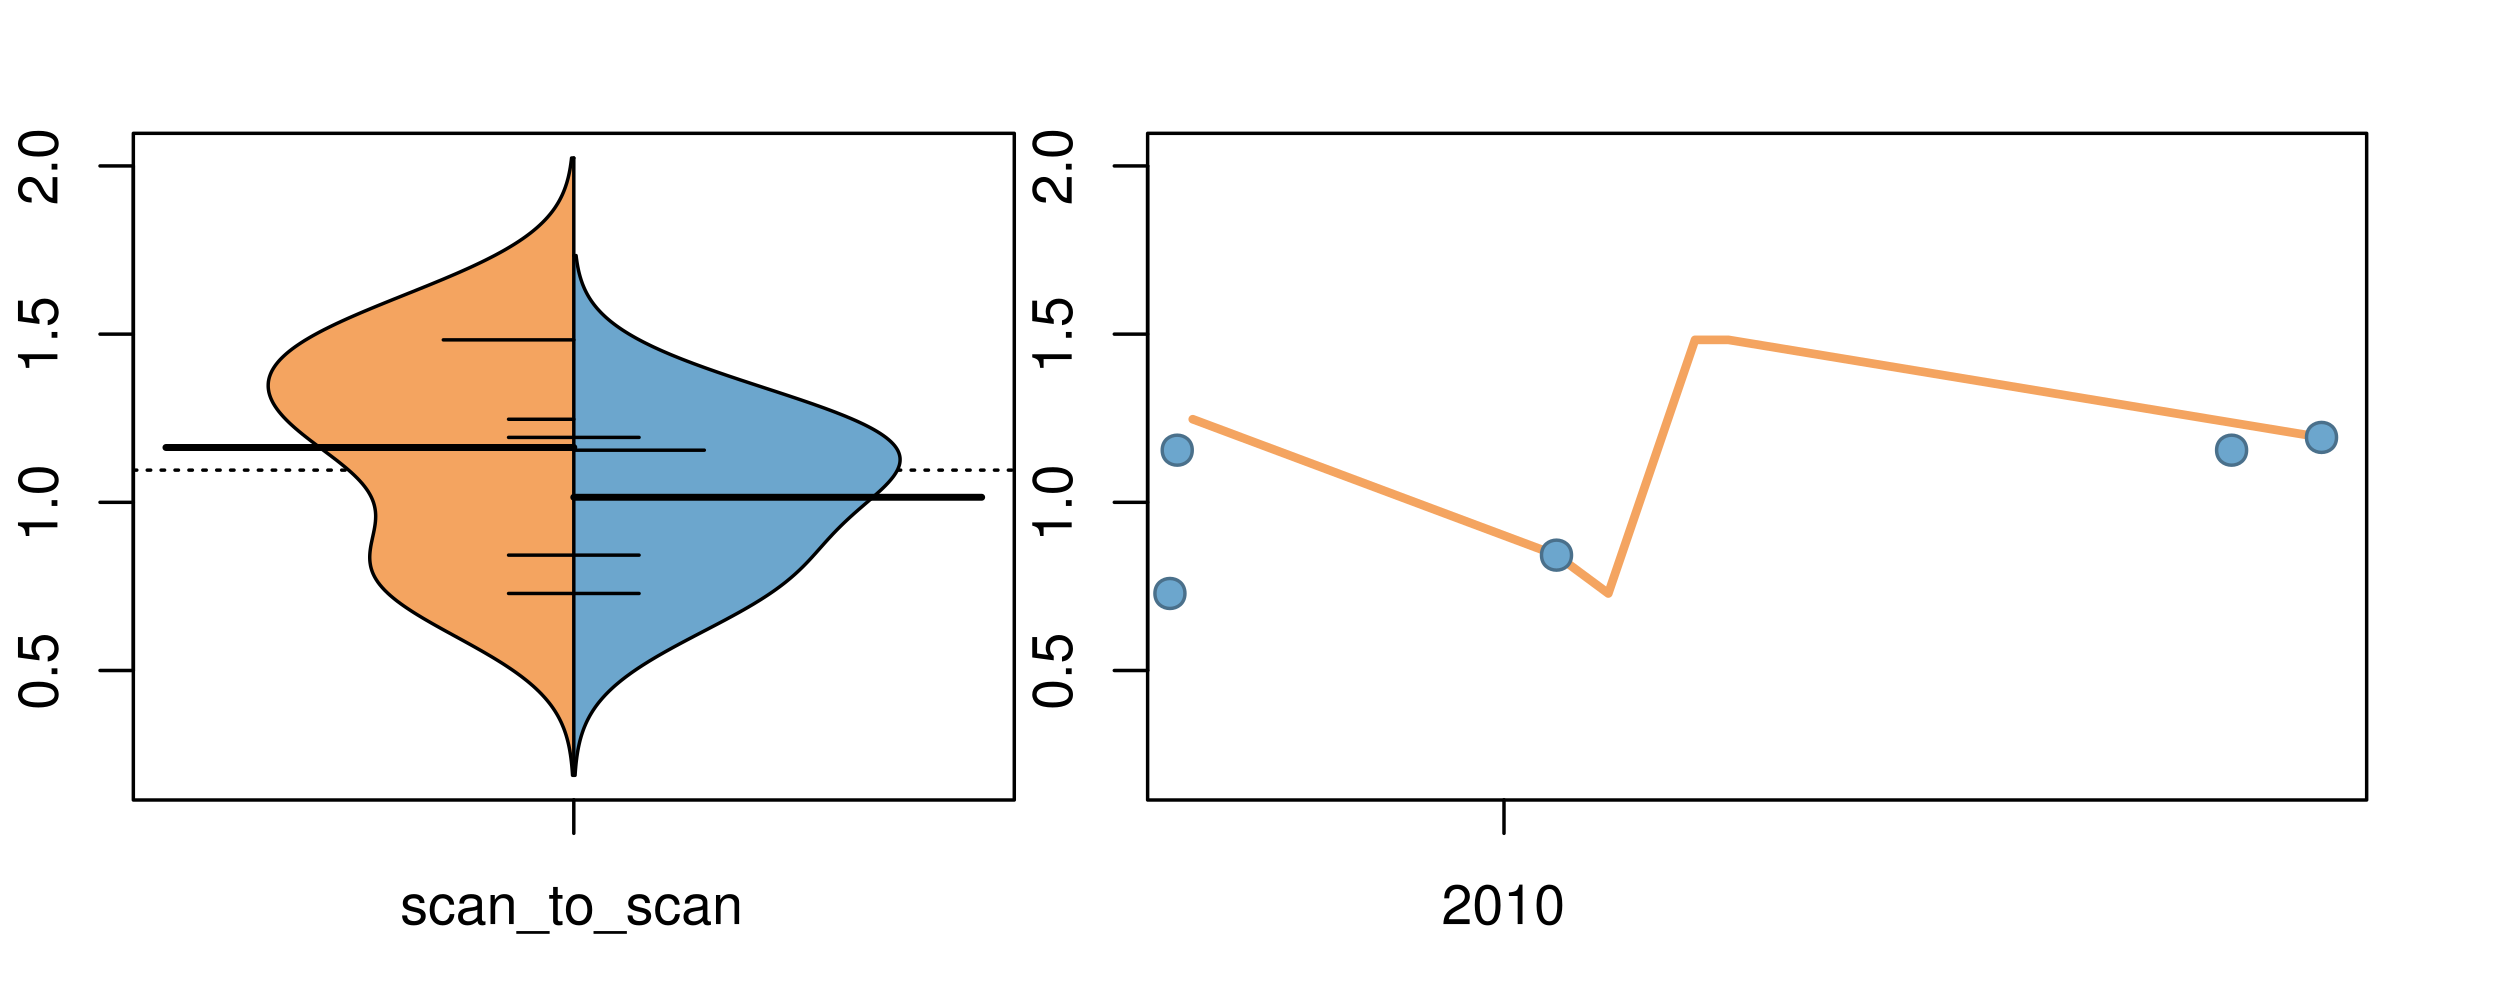 <?xml version="1.0" encoding="UTF-8"?>
<svg xmlns="http://www.w3.org/2000/svg" xmlns:xlink="http://www.w3.org/1999/xlink" width="540pt" height="216pt" viewBox="0 0 540 216" version="1.1">
<defs>
<g>
<symbol overflow="visible" id="glyph0-0">
<path style="stroke:none;" d="M -8.516 -3.297 C -8.516 -2.516 -8.156 -1.781 -7.578 -1.344 C -6.828 -0.797 -5.688 -0.516 -4.109 -0.516 C -1.25 -0.516 0.281 -1.469 0.281 -3.297 C 0.281 -5.094 -1.25 -6.078 -4.047 -6.078 C -5.703 -6.078 -6.797 -5.812 -7.578 -5.25 C -8.172 -4.812 -8.516 -4.109 -8.516 -3.297 Z M -7.578 -3.297 C -7.578 -4.438 -6.422 -5 -4.141 -5 C -1.734 -5 -0.594 -4.453 -0.594 -3.281 C -0.594 -2.156 -1.781 -1.594 -4.109 -1.594 C -6.438 -1.594 -7.578 -2.156 -7.578 -3.297 Z M -7.578 -3.297 "/>
</symbol>
<symbol overflow="visible" id="glyph0-1">
<path style="stroke:none;" d="M -1.25 -2.297 L -1.25 -1.047 L 0 -1.047 L 0 -2.297 Z M -1.25 -2.297 "/>
</symbol>
<symbol overflow="visible" id="glyph0-2">
<path style="stroke:none;" d="M -8.516 -5.719 L -8.516 -1.312 L -3.875 -0.688 L -3.875 -1.656 C -4.469 -2.141 -4.672 -2.562 -4.672 -3.219 C -4.672 -4.359 -3.891 -5.078 -2.625 -5.078 C -1.406 -5.078 -0.656 -4.375 -0.656 -3.219 C -0.656 -2.297 -1.125 -1.734 -2.094 -1.469 L -2.094 -0.422 C -1.391 -0.562 -1.062 -0.688 -0.75 -0.938 C -0.094 -1.422 0.281 -2.281 0.281 -3.234 C 0.281 -4.953 -0.969 -6.156 -2.766 -6.156 C -4.453 -6.156 -5.609 -5.047 -5.609 -3.406 C -5.609 -2.812 -5.453 -2.328 -5.094 -1.844 L -7.469 -2.172 L -7.469 -5.719 Z M -8.516 -5.719 "/>
</symbol>
<symbol overflow="visible" id="glyph0-3">
<path style="stroke:none;" d="M -6.062 -3.109 L 0 -3.109 L 0 -4.156 L -8.516 -4.156 L -8.516 -3.469 C -7.203 -3.094 -7.016 -2.859 -6.812 -1.219 L -6.062 -1.219 Z M -6.062 -3.109 "/>
</symbol>
<symbol overflow="visible" id="glyph0-4">
<path style="stroke:none;" d="M -1.047 -6.078 L -1.047 -1.594 C -1.734 -1.703 -2.188 -2.094 -2.797 -3.125 L -3.438 -4.328 C -4.094 -5.516 -4.969 -6.125 -6.016 -6.125 C -6.719 -6.125 -7.375 -5.844 -7.844 -5.344 C -8.297 -4.844 -8.516 -4.219 -8.516 -3.406 C -8.516 -2.328 -8.125 -1.531 -7.406 -1.062 C -6.953 -0.75 -6.422 -0.625 -5.562 -0.594 L -5.562 -1.656 C -6.125 -1.688 -6.484 -1.766 -6.75 -1.906 C -7.266 -2.188 -7.578 -2.734 -7.578 -3.375 C -7.578 -4.328 -6.906 -5.047 -5.984 -5.047 C -5.312 -5.047 -4.734 -4.656 -4.312 -3.906 L -3.688 -2.797 C -2.672 -1.016 -1.875 -0.5 0 -0.406 L 0 -6.078 Z M -1.047 -6.078 "/>
</symbol>
<symbol overflow="visible" id="glyph0-5">
<path style="stroke:none;" d="M -8.75 -5.938 L -8.75 -4.938 L -5.5 -4.938 C -6.125 -4.531 -6.469 -3.859 -6.469 -3.016 C -6.469 -1.375 -5.156 -0.312 -3.156 -0.312 C -1.031 -0.312 0.281 -1.359 0.281 -3.047 C 0.281 -3.906 -0.047 -4.516 -0.828 -5.047 L 0 -5.047 L 0 -5.938 Z M -5.531 -3.188 C -5.531 -4.266 -4.578 -4.938 -3.078 -4.938 C -1.625 -4.938 -0.656 -4.25 -0.656 -3.188 C -0.656 -2.094 -1.625 -1.359 -3.094 -1.359 C -4.562 -1.359 -5.531 -2.094 -5.531 -3.188 Z M -5.531 -3.188 "/>
</symbol>
<symbol overflow="visible" id="glyph0-6">
<path style="stroke:none;" d="M -6.281 -3.094 L -6.281 -2.047 L -7.266 -2.047 C -7.688 -2.047 -7.906 -2.297 -7.906 -2.75 C -7.906 -2.828 -7.906 -2.875 -7.891 -3.094 L -8.719 -3.094 C -8.766 -2.875 -8.781 -2.734 -8.781 -2.531 C -8.781 -1.609 -8.25 -1.062 -7.359 -1.062 L -6.281 -1.062 L -6.281 -0.219 L -5.469 -0.219 L -5.469 -1.062 L 0 -1.062 L 0 -2.047 L -5.469 -2.047 L -5.469 -3.094 Z M -6.281 -3.094 "/>
</symbol>
<symbol overflow="visible" id="glyph0-7">
<path style="stroke:none;" d="M 1.516 -6.938 L 1.516 0.266 L 2.109 0.266 L 2.109 -6.938 Z M 1.516 -6.938 "/>
</symbol>
<symbol overflow="visible" id="glyph0-8">
<path style="stroke:none;" d="M -6.469 -3.266 C -6.469 -1.5 -5.203 -0.438 -3.094 -0.438 C -0.984 -0.438 0.281 -1.484 0.281 -3.281 C 0.281 -5.047 -0.984 -6.125 -3.047 -6.125 C -5.219 -6.125 -6.469 -5.078 -6.469 -3.266 Z M -5.547 -3.281 C -5.547 -4.406 -4.625 -5.078 -3.062 -5.078 C -1.578 -5.078 -0.641 -4.375 -0.641 -3.281 C -0.641 -2.156 -1.578 -1.469 -3.094 -1.469 C -4.609 -1.469 -5.547 -2.156 -5.547 -3.281 Z M -5.547 -3.281 "/>
</symbol>
<symbol overflow="visible" id="glyph0-9">
<path style="stroke:none;" d="M -8.75 -1.828 L -8.75 -0.812 L 0 -0.812 L 0 -1.828 Z M -8.75 -1.828 "/>
</symbol>
<symbol overflow="visible" id="glyph0-10">
<path style="stroke:none;" d="M 0 -3.422 L -6.281 -5.828 L -6.281 -4.703 L -1.188 -2.922 L -6.281 -1.25 L -6.281 -0.125 L 0 -2.328 Z M 0 -3.422 "/>
</symbol>
<symbol overflow="visible" id="glyph0-11">
<path style="stroke:none;" d="M -0.594 -6.422 C -0.562 -6.312 -0.562 -6.266 -0.562 -6.203 C -0.562 -5.859 -0.75 -5.656 -1.062 -5.656 L -4.75 -5.656 C -5.875 -5.656 -6.469 -4.844 -6.469 -3.297 C -6.469 -2.391 -6.203 -1.625 -5.734 -1.219 C -5.406 -0.922 -5.047 -0.797 -4.422 -0.781 L -4.422 -1.781 C -5.203 -1.875 -5.547 -2.328 -5.547 -3.266 C -5.547 -4.156 -5.203 -4.672 -4.609 -4.672 L -4.344 -4.672 C -3.922 -4.672 -3.75 -4.422 -3.641 -3.625 C -3.469 -2.203 -3.422 -1.984 -3.266 -1.609 C -2.969 -0.875 -2.406 -0.5 -1.578 -0.5 C -0.438 -0.5 0.281 -1.297 0.281 -2.562 C 0.281 -3.359 0 -4 -0.641 -4.703 C -0.016 -4.781 0.281 -5.094 0.281 -5.734 C 0.281 -5.938 0.25 -6.094 0.172 -6.422 Z M -1.984 -4.672 C -1.641 -4.672 -1.438 -4.578 -1.156 -4.266 C -0.797 -3.859 -0.594 -3.375 -0.594 -2.781 C -0.594 -2 -0.969 -1.547 -1.609 -1.547 C -2.266 -1.547 -2.609 -1.984 -2.766 -3.062 C -2.906 -4.109 -2.953 -4.328 -3.109 -4.672 Z M -1.984 -4.672 "/>
</symbol>
<symbol overflow="visible" id="glyph0-12">
<path style="stroke:none;" d="M 0 -5.781 L -6.281 -5.781 L -6.281 -4.781 L -2.719 -4.781 C -1.438 -4.781 -0.594 -4.109 -0.594 -3.078 C -0.594 -2.281 -1.078 -1.781 -1.844 -1.781 L -6.281 -1.781 L -6.281 -0.781 L -1.438 -0.781 C -0.391 -0.781 0.281 -1.562 0.281 -2.781 C 0.281 -3.703 -0.047 -4.297 -0.875 -4.891 L 0 -4.891 Z M 0 -5.781 "/>
</symbol>
<symbol overflow="visible" id="glyph0-13">
<path style="stroke:none;" d="M -2.812 -6.156 C -3.766 -6.156 -4.344 -6.078 -4.812 -5.906 C -5.844 -5.5 -6.469 -4.531 -6.469 -3.359 C -6.469 -1.609 -5.125 -0.484 -3.062 -0.484 C -1 -0.484 0.281 -1.578 0.281 -3.344 C 0.281 -4.781 -0.547 -5.766 -1.906 -6.031 L -1.906 -5.016 C -1.078 -4.734 -0.641 -4.172 -0.641 -3.375 C -0.641 -2.734 -0.938 -2.203 -1.469 -1.859 C -1.828 -1.625 -2.188 -1.531 -2.812 -1.531 Z M -3.625 -1.547 C -4.781 -1.625 -5.547 -2.344 -5.547 -3.344 C -5.547 -4.328 -4.734 -5.094 -3.703 -5.094 C -3.672 -5.094 -3.641 -5.094 -3.625 -5.078 Z M -3.625 -1.547 "/>
</symbol>
<symbol overflow="visible" id="glyph1-0">
<path style="stroke:none;" d="M 5.25 -4.531 C 5.25 -5.766 4.422 -6.469 2.969 -6.469 C 1.516 -6.469 0.562 -5.719 0.562 -4.547 C 0.562 -3.562 1.062 -3.094 2.562 -2.734 L 3.484 -2.516 C 4.188 -2.344 4.469 -2.094 4.469 -1.625 C 4.469 -1.047 3.875 -0.641 3 -0.641 C 2.453 -0.641 2 -0.797 1.75 -1.062 C 1.594 -1.25 1.531 -1.422 1.469 -1.875 L 0.406 -1.875 C 0.453 -0.422 1.266 0.281 2.922 0.281 C 4.5 0.281 5.516 -0.5 5.516 -1.719 C 5.516 -2.656 4.984 -3.172 3.734 -3.469 L 2.766 -3.703 C 1.953 -3.891 1.609 -4.156 1.609 -4.594 C 1.609 -5.172 2.125 -5.547 2.938 -5.547 C 3.75 -5.547 4.172 -5.203 4.203 -4.531 Z M 5.25 -4.531 "/>
</symbol>
<symbol overflow="visible" id="glyph1-1">
<path style="stroke:none;" d="M 5.656 -4.172 C 5.609 -4.781 5.469 -5.188 5.234 -5.531 C 4.797 -6.125 4.047 -6.469 3.172 -6.469 C 1.469 -6.469 0.375 -5.125 0.375 -3.031 C 0.375 -1.016 1.453 0.281 3.156 0.281 C 4.656 0.281 5.609 -0.625 5.719 -2.156 L 4.719 -2.156 C 4.547 -1.156 4.031 -0.641 3.188 -0.641 C 2.078 -0.641 1.422 -1.547 1.422 -3.031 C 1.422 -4.609 2.062 -5.547 3.156 -5.547 C 4 -5.547 4.531 -5.047 4.641 -4.172 Z M 5.656 -4.172 "/>
</symbol>
<symbol overflow="visible" id="glyph1-2">
<path style="stroke:none;" d="M 6.422 -0.594 C 6.312 -0.562 6.266 -0.562 6.203 -0.562 C 5.859 -0.562 5.656 -0.75 5.656 -1.062 L 5.656 -4.75 C 5.656 -5.875 4.844 -6.469 3.297 -6.469 C 2.391 -6.469 1.625 -6.203 1.219 -5.734 C 0.922 -5.406 0.797 -5.047 0.781 -4.422 L 1.781 -4.422 C 1.875 -5.203 2.328 -5.547 3.266 -5.547 C 4.156 -5.547 4.672 -5.203 4.672 -4.609 L 4.672 -4.344 C 4.672 -3.922 4.422 -3.75 3.625 -3.641 C 2.203 -3.469 1.984 -3.422 1.609 -3.266 C 0.875 -2.969 0.5 -2.406 0.5 -1.578 C 0.5 -0.438 1.297 0.281 2.562 0.281 C 3.359 0.281 4 0 4.703 -0.641 C 4.781 -0.016 5.094 0.281 5.734 0.281 C 5.938 0.281 6.094 0.25 6.422 0.172 Z M 4.672 -1.984 C 4.672 -1.641 4.578 -1.438 4.266 -1.156 C 3.859 -0.797 3.375 -0.594 2.781 -0.594 C 2 -0.594 1.547 -0.969 1.547 -1.609 C 1.547 -2.266 1.984 -2.609 3.062 -2.766 C 4.109 -2.906 4.328 -2.953 4.672 -3.109 Z M 4.672 -1.984 "/>
</symbol>
<symbol overflow="visible" id="glyph1-3">
<path style="stroke:none;" d="M 0.844 -6.281 L 0.844 0 L 1.844 0 L 1.844 -3.469 C 1.844 -4.75 2.516 -5.594 3.547 -5.594 C 4.344 -5.594 4.844 -5.109 4.844 -4.359 L 4.844 0 L 5.844 0 L 5.844 -4.75 C 5.844 -5.797 5.062 -6.469 3.859 -6.469 C 2.922 -6.469 2.312 -6.109 1.766 -5.234 L 1.766 -6.281 Z M 0.844 -6.281 "/>
</symbol>
<symbol overflow="visible" id="glyph1-4">
<path style="stroke:none;" d="M 6.938 1.516 L -0.266 1.516 L -0.266 2.109 L 6.938 2.109 Z M 6.938 1.516 "/>
</symbol>
<symbol overflow="visible" id="glyph1-5">
<path style="stroke:none;" d="M 3.047 -6.281 L 2.016 -6.281 L 2.016 -8.016 L 1.016 -8.016 L 1.016 -6.281 L 0.172 -6.281 L 0.172 -5.469 L 1.016 -5.469 L 1.016 -0.719 C 1.016 -0.078 1.453 0.281 2.234 0.281 C 2.469 0.281 2.719 0.25 3.047 0.188 L 3.047 -0.641 C 2.922 -0.609 2.766 -0.594 2.562 -0.594 C 2.141 -0.594 2.016 -0.719 2.016 -1.156 L 2.016 -5.469 L 3.047 -5.469 Z M 3.047 -6.281 "/>
</symbol>
<symbol overflow="visible" id="glyph1-6">
<path style="stroke:none;" d="M 3.266 -6.469 C 1.5 -6.469 0.438 -5.203 0.438 -3.094 C 0.438 -0.984 1.484 0.281 3.281 0.281 C 5.047 0.281 6.125 -0.984 6.125 -3.047 C 6.125 -5.219 5.078 -6.469 3.266 -6.469 Z M 3.281 -5.547 C 4.406 -5.547 5.078 -4.625 5.078 -3.062 C 5.078 -1.578 4.375 -0.641 3.281 -0.641 C 2.156 -0.641 1.469 -1.578 1.469 -3.094 C 1.469 -4.609 2.156 -5.547 3.281 -5.547 Z M 3.281 -5.547 "/>
</symbol>
<symbol overflow="visible" id="glyph1-7">
<path style="stroke:none;" d="M 6.078 -1.047 L 1.594 -1.047 C 1.703 -1.734 2.094 -2.188 3.125 -2.797 L 4.328 -3.438 C 5.516 -4.094 6.125 -4.969 6.125 -6.016 C 6.125 -6.719 5.844 -7.375 5.344 -7.844 C 4.844 -8.297 4.219 -8.516 3.406 -8.516 C 2.328 -8.516 1.531 -8.125 1.062 -7.406 C 0.75 -6.953 0.625 -6.422 0.594 -5.562 L 1.656 -5.562 C 1.688 -6.125 1.766 -6.484 1.906 -6.75 C 2.188 -7.266 2.734 -7.578 3.375 -7.578 C 4.328 -7.578 5.047 -6.906 5.047 -5.984 C 5.047 -5.312 4.656 -4.734 3.906 -4.312 L 2.797 -3.688 C 1.016 -2.672 0.5 -1.875 0.406 0 L 6.078 0 Z M 6.078 -1.047 "/>
</symbol>
<symbol overflow="visible" id="glyph1-8">
<path style="stroke:none;" d="M 3.297 -8.516 C 2.516 -8.516 1.781 -8.156 1.344 -7.578 C 0.797 -6.828 0.516 -5.688 0.516 -4.109 C 0.516 -1.25 1.469 0.281 3.297 0.281 C 5.094 0.281 6.078 -1.25 6.078 -4.047 C 6.078 -5.703 5.812 -6.797 5.25 -7.578 C 4.812 -8.172 4.109 -8.516 3.297 -8.516 Z M 3.297 -7.578 C 4.438 -7.578 5 -6.422 5 -4.141 C 5 -1.734 4.453 -0.594 3.281 -0.594 C 2.156 -0.594 1.594 -1.781 1.594 -4.109 C 1.594 -6.438 2.156 -7.578 3.297 -7.578 Z M 3.297 -7.578 "/>
</symbol>
<symbol overflow="visible" id="glyph1-9">
<path style="stroke:none;" d="M 3.109 -6.062 L 3.109 0 L 4.156 0 L 4.156 -8.516 L 3.469 -8.516 C 3.094 -7.203 2.859 -7.016 1.219 -6.812 L 1.219 -6.062 Z M 3.109 -6.062 "/>
</symbol>
</g>
<clipPath id="clip1">
  <path d="M 28.801 28.801 L 220.086 28.801 L 220.086 173.801 L 28.801 173.801 Z M 28.801 28.801 "/>
</clipPath>
<clipPath id="clip2">
  <path d="M 247.887 28.801 L 512.199 28.801 L 512.199 173.801 L 247.887 173.801 Z M 247.887 28.801 "/>
</clipPath>
<clipPath id="clip3">
  <path d="M 233.484 14.398 L 526.598 14.398 L 526.598 188.199 L 233.484 188.199 Z M 233.484 14.398 "/>
</clipPath>
<clipPath id="clip4">
  <path d="M 247.887 28.801 L 512.199 28.801 L 512.199 173.801 L 247.887 173.801 Z M 247.887 28.801 "/>
</clipPath>
</defs>
<g id="surface296">
<path style="fill:none;stroke-width:0.75;stroke-linecap:round;stroke-linejoin:round;stroke:rgb(0%,0%,0%);stroke-opacity:1;stroke-miterlimit:10;" d="M 28.801 172.801 L 219.086 172.801 L 219.086 28.801 L 28.801 28.801 L 28.801 172.801 "/>
<path style="fill:none;stroke-width:0.75;stroke-linecap:round;stroke-linejoin:round;stroke:rgb(0%,0%,0%);stroke-opacity:1;stroke-miterlimit:10;" d="M 28.801 144.828 L 28.801 35.844 "/>
<path style="fill:none;stroke-width:0.75;stroke-linecap:round;stroke-linejoin:round;stroke:rgb(0%,0%,0%);stroke-opacity:1;stroke-miterlimit:10;" d="M 28.801 144.828 L 21.602 144.828 "/>
<path style="fill:none;stroke-width:0.75;stroke-linecap:round;stroke-linejoin:round;stroke:rgb(0%,0%,0%);stroke-opacity:1;stroke-miterlimit:10;" d="M 28.801 108.5 L 21.602 108.5 "/>
<path style="fill:none;stroke-width:0.75;stroke-linecap:round;stroke-linejoin:round;stroke:rgb(0%,0%,0%);stroke-opacity:1;stroke-miterlimit:10;" d="M 28.801 72.172 L 21.602 72.172 "/>
<path style="fill:none;stroke-width:0.75;stroke-linecap:round;stroke-linejoin:round;stroke:rgb(0%,0%,0%);stroke-opacity:1;stroke-miterlimit:10;" d="M 28.801 35.844 L 21.602 35.844 "/>
<g style="fill:rgb(0%,0%,0%);fill-opacity:1;">
  <use xlink:href="#glyph0-0" x="12.396" y="153.328"/>
  <use xlink:href="#glyph0-1" x="12.396" y="146.656"/>
  <use xlink:href="#glyph0-2" x="12.396" y="143.32"/>
</g>
<g style="fill:rgb(0%,0%,0%);fill-opacity:1;">
  <use xlink:href="#glyph0-3" x="12.396" y="117"/>
  <use xlink:href="#glyph0-1" x="12.396" y="110.328"/>
  <use xlink:href="#glyph0-0" x="12.396" y="106.992"/>
</g>
<g style="fill:rgb(0%,0%,0%);fill-opacity:1;">
  <use xlink:href="#glyph0-3" x="12.396" y="80.672"/>
  <use xlink:href="#glyph0-1" x="12.396" y="74"/>
  <use xlink:href="#glyph0-2" x="12.396" y="70.664"/>
</g>
<g style="fill:rgb(0%,0%,0%);fill-opacity:1;">
  <use xlink:href="#glyph0-4" x="12.396" y="44.344"/>
  <use xlink:href="#glyph0-1" x="12.396" y="37.672"/>
  <use xlink:href="#glyph0-0" x="12.396" y="34.336"/>
</g>
<path style="fill:none;stroke-width:0.75;stroke-linecap:round;stroke-linejoin:round;stroke:rgb(0%,0%,0%);stroke-opacity:1;stroke-miterlimit:10;" d="M 123.941 172.801 L 123.941 172.801 "/>
<path style="fill:none;stroke-width:0.75;stroke-linecap:round;stroke-linejoin:round;stroke:rgb(0%,0%,0%);stroke-opacity:1;stroke-miterlimit:10;" d="M 123.941 172.801 L 123.941 180 "/>
<g style="fill:rgb(0%,0%,0%);fill-opacity:1;">
  <use xlink:href="#glyph1-0" x="86.441" y="199.596"/>
  <use xlink:href="#glyph1-1" x="92.441" y="199.596"/>
  <use xlink:href="#glyph1-2" x="98.441" y="199.596"/>
  <use xlink:href="#glyph1-3" x="105.113" y="199.596"/>
  <use xlink:href="#glyph1-4" x="111.785" y="199.596"/>
  <use xlink:href="#glyph1-5" x="118.457" y="199.596"/>
  <use xlink:href="#glyph1-6" x="121.793" y="199.596"/>
  <use xlink:href="#glyph1-4" x="128.465" y="199.596"/>
  <use xlink:href="#glyph1-0" x="135.137" y="199.596"/>
  <use xlink:href="#glyph1-1" x="141.137" y="199.596"/>
  <use xlink:href="#glyph1-2" x="147.137" y="199.596"/>
  <use xlink:href="#glyph1-3" x="153.809" y="199.596"/>
</g>
<g clip-path="url(#clip1)" clip-rule="nonzero">
<path style="fill:none;stroke-width:0.75;stroke-linecap:round;stroke-linejoin:round;stroke:rgb(0%,0%,0%);stroke-opacity:1;stroke-dasharray:0.75,2.25;stroke-miterlimit:10;" d="M 28.801 101.547 L 219.086 101.547 "/>
<path style=" stroke:none;fill-rule:nonzero;fill:rgb(95.686%,64.314%,37.647%);fill-opacity:1;" d="M 123.941 34.133 L 123.457 34.133 L 123.43 34.395 L 123.398 34.656 L 123.363 34.918 L 123.328 35.176 L 123.293 35.438 L 123.215 35.961 L 123.172 36.223 L 123.125 36.48 L 123.082 36.742 L 122.98 37.266 L 122.926 37.523 L 122.809 38.047 L 122.746 38.309 L 122.68 38.57 L 122.609 38.828 L 122.539 39.09 L 122.465 39.352 L 122.387 39.613 L 122.301 39.875 L 122.215 40.133 L 122.129 40.395 L 122.031 40.656 L 121.938 40.918 L 121.832 41.18 L 121.73 41.438 L 121.504 41.961 L 121.383 42.223 L 121.258 42.484 L 121.129 42.742 L 120.855 43.266 L 120.559 43.789 L 120.402 44.047 L 120.238 44.309 L 120.07 44.57 L 119.898 44.832 L 119.719 45.094 L 119.527 45.352 L 119.34 45.613 L 119.137 45.875 L 118.93 46.137 L 118.715 46.398 L 118.496 46.656 L 118.27 46.918 L 117.793 47.441 L 117.539 47.703 L 117.285 47.961 L 117.016 48.223 L 116.742 48.484 L 116.461 48.746 L 116.172 49.008 L 115.879 49.266 L 115.57 49.527 L 115.258 49.789 L 114.934 50.051 L 114.605 50.312 L 114.266 50.57 L 113.918 50.832 L 113.562 51.094 L 113.195 51.355 L 112.824 51.617 L 112.438 51.875 L 112.051 52.137 L 111.648 52.398 L 111.238 52.66 L 110.82 52.922 L 110.395 53.18 L 109.961 53.441 L 109.516 53.703 L 109.066 53.965 L 108.602 54.227 L 108.137 54.484 L 107.656 54.746 L 107.172 55.008 L 106.676 55.27 L 106.176 55.527 L 105.664 55.789 L 105.145 56.051 L 104.621 56.312 L 104.086 56.574 L 103.547 56.832 L 102.996 57.094 L 102.441 57.355 L 101.879 57.617 L 101.309 57.879 L 100.734 58.137 L 99.562 58.66 L 98.969 58.922 L 98.367 59.184 L 97.762 59.441 L 97.152 59.703 L 95.918 60.227 L 95.293 60.488 L 94.664 60.746 L 93.398 61.27 L 92.117 61.793 L 91.473 62.051 L 90.828 62.312 L 88.883 63.098 L 88.23 63.355 L 87.582 63.617 L 86.277 64.141 L 85.629 64.402 L 84.977 64.66 L 84.332 64.922 L 83.684 65.184 L 83.039 65.445 L 82.398 65.707 L 81.758 65.965 L 80.492 66.488 L 79.863 66.75 L 79.238 67.012 L 78.617 67.27 L 78 67.531 L 76.789 68.055 L 76.188 68.316 L 75.598 68.574 L 75.008 68.836 L 74.43 69.098 L 73.855 69.359 L 73.293 69.621 L 72.73 69.879 L 72.184 70.141 L 71.641 70.402 L 71.105 70.664 L 70.582 70.926 L 70.062 71.184 L 69.055 71.707 L 68.57 71.969 L 68.09 72.23 L 67.621 72.488 L 67.16 72.75 L 66.711 73.012 L 66.273 73.273 L 65.84 73.531 L 65.426 73.793 L 65.016 74.055 L 64.621 74.316 L 64.234 74.578 L 63.859 74.836 L 63.496 75.098 L 63.141 75.359 L 62.469 75.883 L 62.156 76.141 L 61.848 76.402 L 61.555 76.664 L 61.27 76.926 L 60.996 77.188 L 60.738 77.445 L 60.484 77.707 L 60.25 77.969 L 60.023 78.23 L 59.812 78.492 L 59.609 78.75 L 59.418 79.012 L 59.242 79.273 L 59.07 79.535 L 58.918 79.797 L 58.77 80.055 L 58.641 80.316 L 58.52 80.578 L 58.41 80.84 L 58.312 81.102 L 58.223 81.359 L 58.148 81.621 L 58.082 81.883 L 58.031 82.145 L 57.984 82.406 L 57.957 82.664 L 57.938 82.926 L 57.93 83.188 L 57.93 83.449 L 57.941 83.711 L 57.965 83.969 L 57.996 84.23 L 58.09 84.754 L 58.16 85.016 L 58.23 85.273 L 58.316 85.535 L 58.41 85.797 L 58.512 86.059 L 58.629 86.32 L 58.75 86.578 L 58.883 86.84 L 59.023 87.102 L 59.176 87.363 L 59.336 87.625 L 59.504 87.883 L 59.684 88.145 L 59.867 88.406 L 60.266 88.93 L 60.48 89.188 L 60.699 89.449 L 60.926 89.711 L 61.16 89.973 L 61.402 90.234 L 61.652 90.492 L 61.906 90.754 L 62.172 91.016 L 62.441 91.277 L 62.719 91.539 L 63 91.797 L 63.289 92.059 L 63.582 92.32 L 63.879 92.582 L 64.188 92.84 L 64.492 93.102 L 64.809 93.363 L 65.449 93.887 L 65.777 94.145 L 66.105 94.406 L 66.777 94.93 L 67.117 95.191 L 67.457 95.449 L 68.145 95.973 L 68.84 96.496 L 69.188 96.754 L 69.883 97.277 L 70.234 97.539 L 70.582 97.801 L 70.926 98.059 L 71.273 98.32 L 71.617 98.582 L 71.957 98.844 L 72.301 99.105 L 72.637 99.363 L 73.301 99.887 L 73.629 100.148 L 73.949 100.41 L 74.27 100.668 L 74.586 100.93 L 74.895 101.191 L 75.199 101.453 L 75.496 101.715 L 75.793 101.973 L 76.074 102.234 L 76.359 102.496 L 76.633 102.758 L 76.898 103.02 L 77.16 103.277 L 77.66 103.801 L 78.129 104.324 L 78.348 104.582 L 78.562 104.844 L 78.77 105.105 L 78.965 105.367 L 79.156 105.629 L 79.336 105.887 L 79.512 106.148 L 79.824 106.672 L 79.969 106.934 L 80.105 107.191 L 80.234 107.453 L 80.352 107.715 L 80.465 107.977 L 80.562 108.238 L 80.66 108.496 L 80.816 109.02 L 80.883 109.281 L 80.941 109.543 L 80.992 109.801 L 81.035 110.062 L 81.074 110.324 L 81.102 110.586 L 81.121 110.844 L 81.137 111.105 L 81.145 111.367 L 81.145 111.629 L 81.137 111.891 L 81.129 112.148 L 81.09 112.672 L 81.059 112.934 L 81.031 113.195 L 80.992 113.453 L 80.953 113.715 L 80.91 113.977 L 80.816 114.5 L 80.762 114.758 L 80.711 115.02 L 80.656 115.281 L 80.598 115.543 L 80.543 115.805 L 80.484 116.062 L 80.43 116.324 L 80.371 116.586 L 80.262 117.109 L 80.207 117.367 L 80.16 117.629 L 80.109 117.891 L 80.066 118.152 L 80.027 118.414 L 79.988 118.672 L 79.926 119.195 L 79.902 119.457 L 79.883 119.719 L 79.871 119.977 L 79.863 120.238 L 79.863 120.5 L 79.871 120.762 L 79.883 121.023 L 79.906 121.281 L 79.934 121.543 L 79.973 121.805 L 80.016 122.066 L 80.066 122.328 L 80.129 122.586 L 80.199 122.848 L 80.281 123.109 L 80.367 123.371 L 80.469 123.633 L 80.574 123.891 L 80.695 124.152 L 80.82 124.414 L 80.961 124.676 L 81.109 124.938 L 81.266 125.195 L 81.609 125.719 L 82 126.242 L 82.215 126.5 L 82.434 126.762 L 82.664 127.023 L 82.906 127.285 L 83.156 127.547 L 83.422 127.805 L 83.688 128.066 L 83.973 128.328 L 84.262 128.59 L 84.566 128.848 L 84.875 129.109 L 85.195 129.371 L 85.523 129.633 L 85.859 129.895 L 86.211 130.152 L 86.562 130.414 L 86.93 130.676 L 87.301 130.938 L 87.68 131.199 L 88.066 131.457 L 88.461 131.719 L 88.863 131.98 L 89.27 132.242 L 89.688 132.504 L 90.105 132.762 L 90.965 133.285 L 91.402 133.547 L 91.848 133.809 L 92.293 134.066 L 93.199 134.59 L 94.121 135.113 L 94.586 135.371 L 95.523 135.895 L 96.469 136.418 L 96.945 136.676 L 98.852 137.723 L 99.328 137.98 L 100.281 138.504 L 101.227 139.027 L 101.695 139.285 L 102.633 139.809 L 103.555 140.332 L 104.016 140.59 L 104.469 140.852 L 104.918 141.113 L 105.809 141.637 L 106.246 141.895 L 106.68 142.156 L 107.109 142.418 L 107.535 142.68 L 107.957 142.941 L 108.371 143.199 L 108.781 143.461 L 109.184 143.723 L 109.582 143.984 L 109.973 144.246 L 110.359 144.504 L 110.742 144.766 L 111.117 145.027 L 111.488 145.289 L 111.848 145.551 L 112.203 145.809 L 112.555 146.07 L 112.898 146.332 L 113.234 146.594 L 113.562 146.852 L 113.891 147.113 L 114.207 147.375 L 114.52 147.637 L 114.82 147.898 L 115.121 148.156 L 115.41 148.418 L 115.695 148.68 L 115.973 148.941 L 116.242 149.203 L 116.508 149.461 L 116.766 149.723 L 117.02 149.984 L 117.504 150.508 L 117.734 150.766 L 117.961 151.027 L 118.184 151.289 L 118.398 151.551 L 118.609 151.812 L 118.809 152.07 L 119.008 152.332 L 119.383 152.855 L 119.562 153.117 L 119.734 153.375 L 119.906 153.637 L 120.227 154.16 L 120.379 154.422 L 120.527 154.68 L 120.809 155.203 L 120.941 155.465 L 121.07 155.727 L 121.195 155.984 L 121.43 156.508 L 121.648 157.031 L 121.754 157.289 L 121.949 157.812 L 122.129 158.336 L 122.211 158.594 L 122.297 158.855 L 122.371 159.117 L 122.449 159.379 L 122.52 159.641 L 122.59 159.898 L 122.656 160.16 L 122.781 160.684 L 122.84 160.945 L 122.895 161.203 L 122.949 161.465 L 123 161.727 L 123.094 162.25 L 123.137 162.508 L 123.223 163.031 L 123.258 163.293 L 123.297 163.555 L 123.332 163.812 L 123.426 164.598 L 123.453 164.855 L 123.508 165.379 L 123.555 165.902 L 123.578 166.16 L 123.656 167.207 L 123.672 167.465 L 123.941 167.465 Z M 123.941 34.133 "/>
<path style="fill:none;stroke-width:0.75;stroke-linecap:round;stroke-linejoin:round;stroke:rgb(0%,0%,0%);stroke-opacity:1;stroke-miterlimit:10;" d="M 123.941 34.133 L 123.457 34.133 L 123.43 34.395 L 123.398 34.656 L 123.363 34.918 L 123.328 35.176 L 123.293 35.438 L 123.215 35.961 L 123.172 36.223 L 123.125 36.48 L 123.082 36.742 L 122.98 37.266 L 122.926 37.523 L 122.809 38.047 L 122.746 38.309 L 122.68 38.57 L 122.609 38.828 L 122.539 39.09 L 122.465 39.352 L 122.387 39.613 L 122.301 39.875 L 122.215 40.133 L 122.129 40.395 L 122.031 40.656 L 121.938 40.918 L 121.832 41.18 L 121.73 41.438 L 121.504 41.961 L 121.383 42.223 L 121.258 42.484 L 121.129 42.742 L 120.855 43.266 L 120.559 43.789 L 120.402 44.047 L 120.238 44.309 L 120.07 44.57 L 119.898 44.832 L 119.719 45.094 L 119.527 45.352 L 119.34 45.613 L 119.137 45.875 L 118.93 46.137 L 118.715 46.398 L 118.496 46.656 L 118.27 46.918 L 117.793 47.441 L 117.539 47.703 L 117.285 47.961 L 117.016 48.223 L 116.742 48.484 L 116.461 48.746 L 116.172 49.008 L 115.879 49.266 L 115.57 49.527 L 115.258 49.789 L 114.934 50.051 L 114.605 50.312 L 114.266 50.57 L 113.918 50.832 L 113.562 51.094 L 113.195 51.355 L 112.824 51.617 L 112.438 51.875 L 112.051 52.137 L 111.648 52.398 L 111.238 52.66 L 110.82 52.922 L 110.395 53.18 L 109.961 53.441 L 109.516 53.703 L 109.066 53.965 L 108.602 54.227 L 108.137 54.484 L 107.656 54.746 L 107.172 55.008 L 106.676 55.27 L 106.176 55.527 L 105.664 55.789 L 105.145 56.051 L 104.621 56.312 L 104.086 56.574 L 103.547 56.832 L 102.996 57.094 L 102.441 57.355 L 101.879 57.617 L 101.309 57.879 L 100.734 58.137 L 99.562 58.66 L 98.969 58.922 L 98.367 59.184 L 97.762 59.441 L 97.152 59.703 L 95.918 60.227 L 95.293 60.488 L 94.664 60.746 L 93.398 61.27 L 92.117 61.793 L 91.473 62.051 L 90.828 62.312 L 88.883 63.098 L 88.23 63.355 L 87.582 63.617 L 86.277 64.141 L 85.629 64.402 L 84.977 64.66 L 84.332 64.922 L 83.684 65.184 L 83.039 65.445 L 82.398 65.707 L 81.758 65.965 L 80.492 66.488 L 79.863 66.75 L 79.238 67.012 L 78.617 67.27 L 78 67.531 L 76.789 68.055 L 76.188 68.316 L 75.598 68.574 L 75.008 68.836 L 74.43 69.098 L 73.855 69.359 L 73.293 69.621 L 72.73 69.879 L 72.184 70.141 L 71.641 70.402 L 71.105 70.664 L 70.582 70.926 L 70.062 71.184 L 69.055 71.707 L 68.57 71.969 L 68.09 72.23 L 67.621 72.488 L 67.16 72.75 L 66.711 73.012 L 66.273 73.273 L 65.84 73.531 L 65.426 73.793 L 65.016 74.055 L 64.621 74.316 L 64.234 74.578 L 63.859 74.836 L 63.496 75.098 L 63.141 75.359 L 62.469 75.883 L 62.156 76.141 L 61.848 76.402 L 61.555 76.664 L 61.27 76.926 L 60.996 77.188 L 60.738 77.445 L 60.484 77.707 L 60.25 77.969 L 60.023 78.23 L 59.812 78.492 L 59.609 78.75 L 59.418 79.012 L 59.242 79.273 L 59.07 79.535 L 58.918 79.797 L 58.77 80.055 L 58.641 80.316 L 58.52 80.578 L 58.41 80.84 L 58.312 81.102 L 58.223 81.359 L 58.148 81.621 L 58.082 81.883 L 58.031 82.145 L 57.984 82.406 L 57.957 82.664 L 57.938 82.926 L 57.93 83.188 L 57.93 83.449 L 57.941 83.711 L 57.965 83.969 L 57.996 84.23 L 58.09 84.754 L 58.16 85.016 L 58.23 85.273 L 58.316 85.535 L 58.41 85.797 L 58.512 86.059 L 58.629 86.32 L 58.75 86.578 L 58.883 86.84 L 59.023 87.102 L 59.176 87.363 L 59.336 87.625 L 59.504 87.883 L 59.684 88.145 L 59.867 88.406 L 60.266 88.93 L 60.48 89.188 L 60.699 89.449 L 60.926 89.711 L 61.16 89.973 L 61.402 90.234 L 61.652 90.492 L 61.906 90.754 L 62.172 91.016 L 62.441 91.277 L 62.719 91.539 L 63 91.797 L 63.289 92.059 L 63.582 92.32 L 63.879 92.582 L 64.188 92.84 L 64.492 93.102 L 64.809 93.363 L 65.449 93.887 L 65.777 94.145 L 66.105 94.406 L 66.777 94.93 L 67.117 95.191 L 67.457 95.449 L 68.145 95.973 L 68.84 96.496 L 69.188 96.754 L 69.883 97.277 L 70.234 97.539 L 70.582 97.801 L 70.926 98.059 L 71.273 98.32 L 71.617 98.582 L 71.957 98.844 L 72.301 99.105 L 72.637 99.363 L 73.301 99.887 L 73.629 100.148 L 73.949 100.41 L 74.27 100.668 L 74.586 100.93 L 74.895 101.191 L 75.199 101.453 L 75.496 101.715 L 75.793 101.973 L 76.074 102.234 L 76.359 102.496 L 76.633 102.758 L 76.898 103.02 L 77.16 103.277 L 77.66 103.801 L 78.129 104.324 L 78.348 104.582 L 78.562 104.844 L 78.77 105.105 L 78.965 105.367 L 79.156 105.629 L 79.336 105.887 L 79.512 106.148 L 79.824 106.672 L 79.969 106.934 L 80.105 107.191 L 80.234 107.453 L 80.352 107.715 L 80.465 107.977 L 80.562 108.238 L 80.66 108.496 L 80.816 109.02 L 80.883 109.281 L 80.941 109.543 L 80.992 109.801 L 81.035 110.062 L 81.074 110.324 L 81.102 110.586 L 81.121 110.844 L 81.137 111.105 L 81.145 111.367 L 81.145 111.629 L 81.137 111.891 L 81.129 112.148 L 81.09 112.672 L 81.059 112.934 L 81.031 113.195 L 80.992 113.453 L 80.953 113.715 L 80.91 113.977 L 80.816 114.5 L 80.762 114.758 L 80.711 115.02 L 80.656 115.281 L 80.598 115.543 L 80.543 115.805 L 80.484 116.062 L 80.43 116.324 L 80.371 116.586 L 80.262 117.109 L 80.207 117.367 L 80.16 117.629 L 80.109 117.891 L 80.066 118.152 L 80.027 118.414 L 79.988 118.672 L 79.926 119.195 L 79.902 119.457 L 79.883 119.719 L 79.871 119.977 L 79.863 120.238 L 79.863 120.5 L 79.871 120.762 L 79.883 121.023 L 79.906 121.281 L 79.934 121.543 L 79.973 121.805 L 80.016 122.066 L 80.066 122.328 L 80.129 122.586 L 80.199 122.848 L 80.281 123.109 L 80.367 123.371 L 80.469 123.633 L 80.574 123.891 L 80.695 124.152 L 80.82 124.414 L 80.961 124.676 L 81.109 124.938 L 81.266 125.195 L 81.609 125.719 L 82 126.242 L 82.215 126.5 L 82.434 126.762 L 82.664 127.023 L 82.906 127.285 L 83.156 127.547 L 83.422 127.805 L 83.688 128.066 L 83.973 128.328 L 84.262 128.59 L 84.566 128.848 L 84.875 129.109 L 85.195 129.371 L 85.523 129.633 L 85.859 129.895 L 86.211 130.152 L 86.562 130.414 L 86.93 130.676 L 87.301 130.938 L 87.68 131.199 L 88.066 131.457 L 88.461 131.719 L 88.863 131.98 L 89.27 132.242 L 89.688 132.504 L 90.105 132.762 L 90.965 133.285 L 91.402 133.547 L 91.848 133.809 L 92.293 134.066 L 93.199 134.59 L 94.121 135.113 L 94.586 135.371 L 95.523 135.895 L 96.469 136.418 L 96.945 136.676 L 98.852 137.723 L 99.328 137.98 L 100.281 138.504 L 101.227 139.027 L 101.695 139.285 L 102.633 139.809 L 103.555 140.332 L 104.016 140.59 L 104.469 140.852 L 104.918 141.113 L 105.809 141.637 L 106.246 141.895 L 106.68 142.156 L 107.109 142.418 L 107.535 142.68 L 107.957 142.941 L 108.371 143.199 L 108.781 143.461 L 109.184 143.723 L 109.582 143.984 L 109.973 144.246 L 110.359 144.504 L 110.742 144.766 L 111.117 145.027 L 111.488 145.289 L 111.848 145.551 L 112.203 145.809 L 112.555 146.07 L 112.898 146.332 L 113.234 146.594 L 113.562 146.852 L 113.891 147.113 L 114.207 147.375 L 114.52 147.637 L 114.82 147.898 L 115.121 148.156 L 115.41 148.418 L 115.695 148.68 L 115.973 148.941 L 116.242 149.203 L 116.508 149.461 L 116.766 149.723 L 117.02 149.984 L 117.504 150.508 L 117.734 150.766 L 117.961 151.027 L 118.184 151.289 L 118.398 151.551 L 118.609 151.812 L 118.809 152.07 L 119.008 152.332 L 119.383 152.855 L 119.562 153.117 L 119.734 153.375 L 119.906 153.637 L 120.227 154.16 L 120.379 154.422 L 120.527 154.68 L 120.809 155.203 L 120.941 155.465 L 121.07 155.727 L 121.195 155.984 L 121.43 156.508 L 121.648 157.031 L 121.754 157.289 L 121.949 157.812 L 122.129 158.336 L 122.211 158.594 L 122.297 158.855 L 122.371 159.117 L 122.449 159.379 L 122.52 159.641 L 122.59 159.898 L 122.656 160.16 L 122.781 160.684 L 122.84 160.945 L 122.895 161.203 L 122.949 161.465 L 123 161.727 L 123.094 162.25 L 123.137 162.508 L 123.223 163.031 L 123.258 163.293 L 123.297 163.555 L 123.332 163.812 L 123.426 164.598 L 123.453 164.855 L 123.508 165.379 L 123.555 165.902 L 123.578 166.16 L 123.656 167.207 L 123.672 167.465 L 123.941 167.465 "/>
<path style=" stroke:none;fill-rule:nonzero;fill:rgb(42.353%,65.098%,80.392%);fill-opacity:1;" d="M 123.941 167.465 L 124.215 167.465 L 124.227 167.246 L 124.273 166.59 L 124.289 166.367 L 124.348 165.711 L 124.367 165.488 L 124.391 165.27 L 124.41 165.051 L 124.434 164.832 L 124.457 164.609 L 124.484 164.391 L 124.508 164.172 L 124.539 163.953 L 124.566 163.73 L 124.594 163.512 L 124.625 163.293 L 124.66 163.074 L 124.691 162.852 L 124.762 162.414 L 124.801 162.195 L 124.84 161.973 L 124.969 161.316 L 125.016 161.094 L 125.062 160.875 L 125.215 160.219 L 125.27 159.996 L 125.387 159.559 L 125.449 159.34 L 125.512 159.117 L 125.645 158.68 L 125.719 158.461 L 125.789 158.238 L 125.867 158.02 L 125.941 157.801 L 126.023 157.582 L 126.105 157.359 L 126.191 157.141 L 126.281 156.922 L 126.375 156.703 L 126.469 156.48 L 126.664 156.043 L 126.77 155.824 L 126.875 155.602 L 127.102 155.164 L 127.219 154.945 L 127.336 154.723 L 127.461 154.504 L 127.719 154.066 L 127.855 153.848 L 127.992 153.625 L 128.133 153.406 L 128.43 152.969 L 128.582 152.746 L 128.902 152.309 L 129.07 152.09 L 129.238 151.867 L 129.414 151.648 L 129.594 151.43 L 129.777 151.211 L 129.965 150.988 L 130.156 150.77 L 130.352 150.551 L 130.555 150.332 L 130.758 150.109 L 130.969 149.891 L 131.184 149.672 L 131.625 149.23 L 132.086 148.793 L 132.324 148.574 L 132.566 148.352 L 132.812 148.133 L 133.066 147.914 L 133.324 147.695 L 133.586 147.477 L 133.852 147.254 L 134.398 146.816 L 134.68 146.598 L 134.965 146.375 L 135.254 146.156 L 135.547 145.938 L 135.852 145.719 L 136.152 145.496 L 136.461 145.277 L 136.773 145.059 L 137.094 144.84 L 137.414 144.617 L 137.742 144.398 L 138.074 144.18 L 138.41 143.961 L 138.746 143.738 L 139.441 143.301 L 139.793 143.082 L 140.148 142.859 L 140.508 142.641 L 140.871 142.422 L 141.238 142.203 L 141.609 141.98 L 141.984 141.762 L 142.742 141.324 L 143.129 141.105 L 143.516 140.883 L 143.906 140.664 L 144.301 140.445 L 144.699 140.227 L 145.094 140.004 L 145.898 139.566 L 146.309 139.348 L 146.715 139.125 L 147.535 138.688 L 147.949 138.469 L 148.363 138.246 L 149.617 137.59 L 150.035 137.367 L 150.457 137.148 L 150.875 136.93 L 151.297 136.711 L 151.719 136.488 L 152.984 135.832 L 153.402 135.609 L 153.824 135.391 L 155.078 134.734 L 155.496 134.512 L 156.324 134.074 L 156.734 133.855 L 157.145 133.633 L 157.957 133.195 L 158.359 132.977 L 158.762 132.754 L 159.559 132.316 L 159.949 132.098 L 160.34 131.875 L 160.727 131.656 L 161.492 131.219 L 161.867 130.996 L 162.242 130.777 L 162.613 130.559 L 162.977 130.34 L 163.34 130.117 L 163.699 129.898 L 164.055 129.68 L 164.406 129.461 L 164.75 129.238 L 165.094 129.02 L 165.766 128.582 L 166.094 128.363 L 166.422 128.141 L 166.742 127.922 L 167.059 127.703 L 167.371 127.484 L 167.68 127.262 L 168.281 126.824 L 168.574 126.605 L 168.867 126.383 L 169.152 126.164 L 169.434 125.945 L 169.711 125.727 L 169.984 125.504 L 170.516 125.066 L 170.777 124.848 L 171.035 124.625 L 171.535 124.188 L 171.781 123.969 L 172.023 123.746 L 172.262 123.527 L 172.73 123.09 L 172.957 122.867 L 173.184 122.648 L 173.406 122.43 L 173.625 122.211 L 173.84 121.992 L 174.059 121.77 L 174.48 121.332 L 174.688 121.113 L 174.895 120.891 L 175.301 120.453 L 175.5 120.234 L 175.699 120.012 L 176.098 119.574 L 176.293 119.355 L 176.488 119.133 L 177.074 118.477 L 177.27 118.254 L 177.855 117.598 L 178.051 117.375 L 178.25 117.156 L 178.445 116.938 L 178.645 116.719 L 178.844 116.496 L 179.656 115.621 L 179.863 115.398 L 180.07 115.18 L 180.492 114.742 L 180.707 114.52 L 180.922 114.301 L 181.582 113.641 L 181.805 113.422 L 182.258 112.984 L 182.488 112.762 L 182.723 112.543 L 182.953 112.324 L 183.191 112.105 L 183.43 111.883 L 183.668 111.664 L 183.91 111.445 L 184.156 111.227 L 184.398 111.004 L 184.648 110.785 L 184.895 110.566 L 185.145 110.348 L 185.395 110.125 L 186.41 109.25 L 186.664 109.027 L 187.172 108.59 L 187.43 108.371 L 187.684 108.148 L 188.191 107.711 L 188.441 107.492 L 188.691 107.27 L 189.191 106.832 L 189.434 106.613 L 189.676 106.391 L 189.918 106.172 L 190.156 105.953 L 190.391 105.734 L 190.621 105.512 L 190.848 105.293 L 191.07 105.074 L 191.289 104.855 L 191.5 104.633 L 191.711 104.414 L 191.914 104.195 L 192.109 103.977 L 192.301 103.754 L 192.488 103.535 L 192.84 103.098 L 193.004 102.879 L 193.164 102.656 L 193.453 102.219 L 193.582 102 L 193.711 101.777 L 193.824 101.559 L 193.934 101.34 L 194.023 101.121 L 194.113 100.898 L 194.188 100.68 L 194.258 100.461 L 194.309 100.242 L 194.355 100.02 L 194.387 99.801 L 194.41 99.582 L 194.418 99.363 L 194.418 99.141 L 194.406 98.922 L 194.379 98.703 L 194.34 98.484 L 194.289 98.262 L 194.227 98.043 L 194.152 97.824 L 194.062 97.605 L 193.961 97.383 L 193.848 97.164 L 193.715 96.945 L 193.578 96.727 L 193.418 96.508 L 193.254 96.285 L 193.066 96.066 L 192.875 95.848 L 192.66 95.629 L 192.441 95.406 L 192.199 95.188 L 191.953 94.969 L 191.684 94.75 L 191.41 94.527 L 191.113 94.309 L 190.812 94.09 L 190.492 93.871 L 190.16 93.648 L 189.812 93.43 L 189.457 93.211 L 189.086 92.992 L 188.703 92.77 L 188.305 92.551 L 187.898 92.332 L 187.477 92.113 L 187.043 91.891 L 186.602 91.672 L 186.141 91.453 L 185.676 91.234 L 185.195 91.012 L 184.707 90.793 L 184.203 90.574 L 183.695 90.355 L 183.172 90.137 L 182.645 89.914 L 182.102 89.695 L 181.555 89.477 L 180.992 89.258 L 180.43 89.035 L 179.848 88.816 L 179.27 88.598 L 178.676 88.379 L 178.078 88.156 L 176.859 87.719 L 176.238 87.5 L 175.613 87.277 L 174.984 87.059 L 174.348 86.84 L 173.707 86.621 L 173.062 86.398 L 172.414 86.18 L 171.762 85.961 L 171.102 85.742 L 170.445 85.52 L 169.117 85.082 L 168.449 84.863 L 167.781 84.641 L 167.113 84.422 L 165.098 83.766 L 164.426 83.543 L 163.754 83.324 L 163.086 83.105 L 162.414 82.887 L 161.746 82.664 L 159.754 82.008 L 159.094 81.785 L 158.441 81.566 L 157.785 81.348 L 157.137 81.129 L 156.488 80.906 L 155.848 80.688 L 155.211 80.469 L 154.578 80.25 L 153.949 80.027 L 153.324 79.809 L 152.707 79.59 L 152.094 79.371 L 151.484 79.148 L 150.883 78.93 L 149.695 78.492 L 149.117 78.27 L 148.535 78.051 L 147.402 77.613 L 146.848 77.395 L 146.297 77.172 L 145.219 76.734 L 144.695 76.516 L 144.172 76.293 L 143.156 75.855 L 142.664 75.637 L 142.172 75.414 L 141.219 74.977 L 140.758 74.758 L 140.297 74.535 L 139.852 74.316 L 139.41 74.098 L 138.977 73.879 L 138.551 73.656 L 138.137 73.438 L 137.727 73.219 L 137.328 73 L 136.934 72.777 L 136.551 72.559 L 136.176 72.34 L 135.805 72.121 L 135.445 71.898 L 135.094 71.68 L 134.75 71.461 L 134.41 71.242 L 134.082 71.023 L 133.758 70.801 L 133.449 70.582 L 133.137 70.363 L 132.844 70.145 L 132.547 69.922 L 131.984 69.484 L 131.719 69.266 L 131.453 69.043 L 131.199 68.824 L 130.949 68.605 L 130.707 68.387 L 130.469 68.164 L 130.016 67.727 L 129.801 67.508 L 129.59 67.285 L 129.387 67.066 L 129.188 66.848 L 128.992 66.629 L 128.805 66.406 L 128.625 66.188 L 128.449 65.969 L 128.277 65.75 L 128.113 65.527 L 127.953 65.309 L 127.797 65.09 L 127.648 64.871 L 127.504 64.652 L 127.359 64.43 L 127.094 63.992 L 126.969 63.773 L 126.844 63.551 L 126.727 63.332 L 126.613 63.113 L 126.504 62.895 L 126.395 62.672 L 126.293 62.453 L 126.195 62.234 L 126.102 62.016 L 126.008 61.793 L 125.918 61.574 L 125.832 61.355 L 125.75 61.137 L 125.672 60.914 L 125.523 60.477 L 125.453 60.258 L 125.387 60.035 L 125.32 59.816 L 125.258 59.598 L 125.199 59.379 L 125.141 59.156 L 125.031 58.719 L 124.98 58.5 L 124.934 58.281 L 124.887 58.059 L 124.844 57.84 L 124.797 57.621 L 124.758 57.402 L 124.719 57.18 L 124.68 56.961 L 124.609 56.523 L 124.578 56.301 L 124.516 55.863 L 124.488 55.645 L 124.461 55.422 L 124.434 55.203 L 123.941 55.203 Z M 123.941 167.465 "/>
<path style="fill:none;stroke-width:0.75;stroke-linecap:round;stroke-linejoin:round;stroke:rgb(0%,0%,0%);stroke-opacity:1;stroke-miterlimit:10;" d="M 123.941 167.465 L 124.215 167.465 L 124.227 167.246 L 124.273 166.59 L 124.289 166.367 L 124.348 165.711 L 124.367 165.488 L 124.391 165.27 L 124.41 165.051 L 124.434 164.832 L 124.457 164.609 L 124.484 164.391 L 124.508 164.172 L 124.539 163.953 L 124.566 163.73 L 124.594 163.512 L 124.625 163.293 L 124.66 163.074 L 124.691 162.852 L 124.762 162.414 L 124.801 162.195 L 124.84 161.973 L 124.969 161.316 L 125.016 161.094 L 125.062 160.875 L 125.215 160.219 L 125.27 159.996 L 125.387 159.559 L 125.449 159.34 L 125.512 159.117 L 125.645 158.68 L 125.719 158.461 L 125.789 158.238 L 125.867 158.02 L 125.941 157.801 L 126.023 157.582 L 126.105 157.359 L 126.191 157.141 L 126.281 156.922 L 126.375 156.703 L 126.469 156.48 L 126.664 156.043 L 126.77 155.824 L 126.875 155.602 L 127.102 155.164 L 127.219 154.945 L 127.336 154.723 L 127.461 154.504 L 127.719 154.066 L 127.855 153.848 L 127.992 153.625 L 128.133 153.406 L 128.43 152.969 L 128.582 152.746 L 128.902 152.309 L 129.07 152.09 L 129.238 151.867 L 129.414 151.648 L 129.594 151.43 L 129.777 151.211 L 129.965 150.988 L 130.156 150.77 L 130.352 150.551 L 130.555 150.332 L 130.758 150.109 L 130.969 149.891 L 131.184 149.672 L 131.625 149.23 L 132.086 148.793 L 132.324 148.574 L 132.566 148.352 L 132.812 148.133 L 133.066 147.914 L 133.324 147.695 L 133.586 147.477 L 133.852 147.254 L 134.398 146.816 L 134.68 146.598 L 134.965 146.375 L 135.254 146.156 L 135.547 145.938 L 135.852 145.719 L 136.152 145.496 L 136.461 145.277 L 136.773 145.059 L 137.094 144.84 L 137.414 144.617 L 137.742 144.398 L 138.074 144.18 L 138.41 143.961 L 138.746 143.738 L 139.441 143.301 L 139.793 143.082 L 140.148 142.859 L 140.508 142.641 L 140.871 142.422 L 141.238 142.203 L 141.609 141.98 L 141.984 141.762 L 142.742 141.324 L 143.129 141.105 L 143.516 140.883 L 143.906 140.664 L 144.301 140.445 L 144.699 140.227 L 145.094 140.004 L 145.898 139.566 L 146.309 139.348 L 146.715 139.125 L 147.535 138.688 L 147.949 138.469 L 148.363 138.246 L 149.617 137.59 L 150.035 137.367 L 150.457 137.148 L 150.875 136.93 L 151.297 136.711 L 151.719 136.488 L 152.984 135.832 L 153.402 135.609 L 153.824 135.391 L 155.078 134.734 L 155.496 134.512 L 156.324 134.074 L 156.734 133.855 L 157.145 133.633 L 157.957 133.195 L 158.359 132.977 L 158.762 132.754 L 159.559 132.316 L 159.949 132.098 L 160.34 131.875 L 160.727 131.656 L 161.492 131.219 L 161.867 130.996 L 162.242 130.777 L 162.613 130.559 L 162.977 130.34 L 163.34 130.117 L 163.699 129.898 L 164.055 129.68 L 164.406 129.461 L 164.75 129.238 L 165.094 129.02 L 165.766 128.582 L 166.094 128.363 L 166.422 128.141 L 166.742 127.922 L 167.059 127.703 L 167.371 127.484 L 167.68 127.262 L 168.281 126.824 L 168.574 126.605 L 168.867 126.383 L 169.152 126.164 L 169.434 125.945 L 169.711 125.727 L 169.984 125.504 L 170.516 125.066 L 170.777 124.848 L 171.035 124.625 L 171.535 124.188 L 171.781 123.969 L 172.023 123.746 L 172.262 123.527 L 172.73 123.09 L 172.957 122.867 L 173.184 122.648 L 173.406 122.43 L 173.625 122.211 L 173.84 121.992 L 174.059 121.77 L 174.48 121.332 L 174.688 121.113 L 174.895 120.891 L 175.301 120.453 L 175.5 120.234 L 175.699 120.012 L 176.098 119.574 L 176.293 119.355 L 176.488 119.133 L 177.074 118.477 L 177.27 118.254 L 177.855 117.598 L 178.051 117.375 L 178.25 117.156 L 178.445 116.938 L 178.645 116.719 L 178.844 116.496 L 179.656 115.621 L 179.863 115.398 L 180.07 115.18 L 180.492 114.742 L 180.707 114.52 L 180.922 114.301 L 181.582 113.641 L 181.805 113.422 L 182.258 112.984 L 182.488 112.762 L 182.723 112.543 L 182.953 112.324 L 183.191 112.105 L 183.43 111.883 L 183.668 111.664 L 183.91 111.445 L 184.156 111.227 L 184.398 111.004 L 184.648 110.785 L 184.895 110.566 L 185.145 110.348 L 185.395 110.125 L 186.41 109.25 L 186.664 109.027 L 187.172 108.59 L 187.43 108.371 L 187.684 108.148 L 188.191 107.711 L 188.441 107.492 L 188.691 107.27 L 189.191 106.832 L 189.434 106.613 L 189.676 106.391 L 189.918 106.172 L 190.156 105.953 L 190.391 105.734 L 190.621 105.512 L 190.848 105.293 L 191.07 105.074 L 191.289 104.855 L 191.5 104.633 L 191.711 104.414 L 191.914 104.195 L 192.109 103.977 L 192.301 103.754 L 192.488 103.535 L 192.84 103.098 L 193.004 102.879 L 193.164 102.656 L 193.453 102.219 L 193.582 102 L 193.711 101.777 L 193.824 101.559 L 193.934 101.34 L 194.023 101.121 L 194.113 100.898 L 194.188 100.68 L 194.258 100.461 L 194.309 100.242 L 194.355 100.02 L 194.387 99.801 L 194.41 99.582 L 194.418 99.363 L 194.418 99.141 L 194.406 98.922 L 194.379 98.703 L 194.34 98.484 L 194.289 98.262 L 194.227 98.043 L 194.152 97.824 L 194.062 97.605 L 193.961 97.383 L 193.848 97.164 L 193.715 96.945 L 193.578 96.727 L 193.418 96.508 L 193.254 96.285 L 193.066 96.066 L 192.875 95.848 L 192.66 95.629 L 192.441 95.406 L 192.199 95.188 L 191.953 94.969 L 191.684 94.75 L 191.41 94.527 L 191.113 94.309 L 190.812 94.09 L 190.492 93.871 L 190.16 93.648 L 189.812 93.43 L 189.457 93.211 L 189.086 92.992 L 188.703 92.77 L 188.305 92.551 L 187.898 92.332 L 187.477 92.113 L 187.043 91.891 L 186.602 91.672 L 186.141 91.453 L 185.676 91.234 L 185.195 91.012 L 184.707 90.793 L 184.203 90.574 L 183.695 90.355 L 183.172 90.137 L 182.645 89.914 L 182.102 89.695 L 181.555 89.477 L 180.992 89.258 L 180.43 89.035 L 179.848 88.816 L 179.27 88.598 L 178.676 88.379 L 178.078 88.156 L 176.859 87.719 L 176.238 87.5 L 175.613 87.277 L 174.984 87.059 L 174.348 86.84 L 173.707 86.621 L 173.062 86.398 L 172.414 86.18 L 171.762 85.961 L 171.102 85.742 L 170.445 85.52 L 169.117 85.082 L 168.449 84.863 L 167.781 84.641 L 167.113 84.422 L 165.098 83.766 L 164.426 83.543 L 163.754 83.324 L 163.086 83.105 L 162.414 82.887 L 161.746 82.664 L 159.754 82.008 L 159.094 81.785 L 158.441 81.566 L 157.785 81.348 L 157.137 81.129 L 156.488 80.906 L 155.848 80.688 L 155.211 80.469 L 154.578 80.25 L 153.949 80.027 L 153.324 79.809 L 152.707 79.59 L 152.094 79.371 L 151.484 79.148 L 150.883 78.93 L 149.695 78.492 L 149.117 78.27 L 148.535 78.051 L 147.402 77.613 L 146.848 77.395 L 146.297 77.172 L 145.219 76.734 L 144.695 76.516 L 144.172 76.293 L 143.156 75.855 L 142.664 75.637 L 142.172 75.414 L 141.219 74.977 L 140.758 74.758 L 140.297 74.535 L 139.852 74.316 L 139.41 74.098 L 138.977 73.879 L 138.551 73.656 L 138.137 73.438 L 137.727 73.219 L 137.328 73 L 136.934 72.777 L 136.551 72.559 L 136.176 72.34 L 135.805 72.121 L 135.445 71.898 L 135.094 71.68 L 134.75 71.461 L 134.41 71.242 L 134.082 71.023 L 133.758 70.801 L 133.449 70.582 L 133.137 70.363 L 132.844 70.145 L 132.547 69.922 L 131.984 69.484 L 131.719 69.266 L 131.453 69.043 L 131.199 68.824 L 130.949 68.605 L 130.707 68.387 L 130.469 68.164 L 130.016 67.727 L 129.801 67.508 L 129.59 67.285 L 129.387 67.066 L 129.188 66.848 L 128.992 66.629 L 128.805 66.406 L 128.625 66.188 L 128.449 65.969 L 128.277 65.75 L 128.113 65.527 L 127.953 65.309 L 127.797 65.09 L 127.648 64.871 L 127.504 64.652 L 127.359 64.43 L 127.094 63.992 L 126.969 63.773 L 126.844 63.551 L 126.727 63.332 L 126.613 63.113 L 126.504 62.895 L 126.395 62.672 L 126.293 62.453 L 126.195 62.234 L 126.102 62.016 L 126.008 61.793 L 125.918 61.574 L 125.832 61.355 L 125.75 61.137 L 125.672 60.914 L 125.523 60.477 L 125.453 60.258 L 125.387 60.035 L 125.32 59.816 L 125.258 59.598 L 125.199 59.379 L 125.141 59.156 L 125.031 58.719 L 124.98 58.5 L 124.934 58.281 L 124.887 58.059 L 124.844 57.84 L 124.797 57.621 L 124.758 57.402 L 124.719 57.18 L 124.68 56.961 L 124.609 56.523 L 124.578 56.301 L 124.516 55.863 L 124.488 55.645 L 124.461 55.422 L 124.434 55.203 L 123.941 55.203 "/>
<path style="fill:none;stroke-width:1.5;stroke-linecap:round;stroke-linejoin:round;stroke:rgb(0%,0%,0%);stroke-opacity:1;stroke-miterlimit:10;" d="M 35.848 96.66 L 123.941 96.66 "/>
<path style="fill:none;stroke-width:1.5;stroke-linecap:round;stroke-linejoin:round;stroke:rgb(0%,0%,0%);stroke-opacity:1;stroke-miterlimit:10;" d="M 123.941 107.41 L 212.039 107.41 "/>
<path style="fill:none;stroke-width:0.75;stroke-linecap:round;stroke-linejoin:round;stroke:rgb(0%,0%,0%);stroke-opacity:1;stroke-miterlimit:10;" d="M 109.848 128.191 L 123.941 128.191 "/>
<path style="fill:none;stroke-width:0.75;stroke-linecap:round;stroke-linejoin:round;stroke:rgb(0%,0%,0%);stroke-opacity:1;stroke-miterlimit:10;" d="M 109.848 119.91 L 123.941 119.91 "/>
<path style="fill:none;stroke-width:0.75;stroke-linecap:round;stroke-linejoin:round;stroke:rgb(0%,0%,0%);stroke-opacity:1;stroke-miterlimit:10;" d="M 109.848 94.48 L 123.941 94.48 "/>
<path style="fill:none;stroke-width:0.75;stroke-linecap:round;stroke-linejoin:round;stroke:rgb(0%,0%,0%);stroke-opacity:1;stroke-miterlimit:10;" d="M 109.848 90.555 L 123.941 90.555 "/>
<path style="fill:none;stroke-width:0.75;stroke-linecap:round;stroke-linejoin:round;stroke:rgb(0%,0%,0%);stroke-opacity:1;stroke-miterlimit:10;" d="M 95.754 73.41 L 123.941 73.41 "/>
<path style="fill:none;stroke-width:0.75;stroke-linecap:round;stroke-linejoin:round;stroke:rgb(0%,0%,0%);stroke-opacity:1;stroke-miterlimit:10;" d="M 123.941 128.191 L 138.039 128.191 "/>
<path style="fill:none;stroke-width:0.75;stroke-linecap:round;stroke-linejoin:round;stroke:rgb(0%,0%,0%);stroke-opacity:1;stroke-miterlimit:10;" d="M 123.941 119.91 L 138.039 119.91 "/>
<path style="fill:none;stroke-width:0.75;stroke-linecap:round;stroke-linejoin:round;stroke:rgb(0%,0%,0%);stroke-opacity:1;stroke-miterlimit:10;" d="M 123.941 97.238 L 152.133 97.238 "/>
<path style="fill:none;stroke-width:0.75;stroke-linecap:round;stroke-linejoin:round;stroke:rgb(0%,0%,0%);stroke-opacity:1;stroke-miterlimit:10;" d="M 123.941 94.48 L 138.039 94.48 "/>
<path style="fill:none;stroke-width:0.75;stroke-linecap:round;stroke-linejoin:round;stroke:rgb(0%,0%,0%);stroke-opacity:1;stroke-miterlimit:10;" d="M 123.941 167.465 L 123.941 34.133 "/>
</g>
<g clip-path="url(#clip2)" clip-rule="nonzero">
<path style="fill:none;stroke-width:1.875;stroke-linecap:round;stroke-linejoin:round;stroke:rgb(95.686%,64.314%,37.647%);stroke-opacity:1;stroke-miterlimit:10;" d="M 257.637 90.555 L 336.203 119.91 L 347.395 128.191 L 366.125 73.41 L 373.336 73.41 L 501.449 94.48 "/>
</g>
<path style="fill:none;stroke-width:0.75;stroke-linecap:round;stroke-linejoin:round;stroke:rgb(0%,0%,0%);stroke-opacity:1;stroke-miterlimit:10;" d="M 324.863 172.801 L 324.863 172.801 "/>
<path style="fill:none;stroke-width:0.75;stroke-linecap:round;stroke-linejoin:round;stroke:rgb(0%,0%,0%);stroke-opacity:1;stroke-miterlimit:10;" d="M 324.863 172.801 L 324.863 180 "/>
<g style="fill:rgb(0%,0%,0%);fill-opacity:1;">
  <use xlink:href="#glyph1-7" x="311.363" y="199.596"/>
  <use xlink:href="#glyph1-8" x="318.035" y="199.596"/>
  <use xlink:href="#glyph1-9" x="324.707" y="199.596"/>
  <use xlink:href="#glyph1-8" x="331.379" y="199.596"/>
</g>
<path style="fill:none;stroke-width:0.75;stroke-linecap:round;stroke-linejoin:round;stroke:rgb(0%,0%,0%);stroke-opacity:1;stroke-miterlimit:10;" d="M 247.887 144.828 L 247.887 35.844 "/>
<path style="fill:none;stroke-width:0.75;stroke-linecap:round;stroke-linejoin:round;stroke:rgb(0%,0%,0%);stroke-opacity:1;stroke-miterlimit:10;" d="M 247.887 144.828 L 240.688 144.828 "/>
<path style="fill:none;stroke-width:0.75;stroke-linecap:round;stroke-linejoin:round;stroke:rgb(0%,0%,0%);stroke-opacity:1;stroke-miterlimit:10;" d="M 247.887 108.5 L 240.688 108.5 "/>
<path style="fill:none;stroke-width:0.75;stroke-linecap:round;stroke-linejoin:round;stroke:rgb(0%,0%,0%);stroke-opacity:1;stroke-miterlimit:10;" d="M 247.887 72.172 L 240.688 72.172 "/>
<path style="fill:none;stroke-width:0.75;stroke-linecap:round;stroke-linejoin:round;stroke:rgb(0%,0%,0%);stroke-opacity:1;stroke-miterlimit:10;" d="M 247.887 35.844 L 240.688 35.844 "/>
<g style="fill:rgb(0%,0%,0%);fill-opacity:1;">
  <use xlink:href="#glyph0-0" x="231.482" y="153.328"/>
  <use xlink:href="#glyph0-1" x="231.482" y="146.656"/>
  <use xlink:href="#glyph0-2" x="231.482" y="143.32"/>
</g>
<g style="fill:rgb(0%,0%,0%);fill-opacity:1;">
  <use xlink:href="#glyph0-3" x="231.482" y="117"/>
  <use xlink:href="#glyph0-1" x="231.482" y="110.328"/>
  <use xlink:href="#glyph0-0" x="231.482" y="106.992"/>
</g>
<g style="fill:rgb(0%,0%,0%);fill-opacity:1;">
  <use xlink:href="#glyph0-3" x="231.482" y="80.672"/>
  <use xlink:href="#glyph0-1" x="231.482" y="74"/>
  <use xlink:href="#glyph0-2" x="231.482" y="70.664"/>
</g>
<g style="fill:rgb(0%,0%,0%);fill-opacity:1;">
  <use xlink:href="#glyph0-4" x="231.482" y="44.344"/>
  <use xlink:href="#glyph0-1" x="231.482" y="37.672"/>
  <use xlink:href="#glyph0-0" x="231.482" y="34.336"/>
</g>
<path style="fill:none;stroke-width:0.75;stroke-linecap:round;stroke-linejoin:round;stroke:rgb(0%,0%,0%);stroke-opacity:1;stroke-miterlimit:10;" d="M 247.887 172.801 L 511.199 172.801 L 511.199 28.801 L 247.887 28.801 L 247.887 172.801 "/>
<g clip-path="url(#clip3)" clip-rule="nonzero">
<g style="fill:rgb(0%,0%,0%);fill-opacity:1;">
  <use xlink:href="#glyph0-5" x="202.682" y="141.801"/>
  <use xlink:href="#glyph0-6" x="202.682" y="135.129"/>
  <use xlink:href="#glyph0-7" x="202.682" y="131.793"/>
  <use xlink:href="#glyph0-8" x="202.682" y="125.121"/>
  <use xlink:href="#glyph0-9" x="202.682" y="118.449"/>
  <use xlink:href="#glyph0-5" x="202.682" y="115.785"/>
  <use xlink:href="#glyph0-1" x="202.682" y="109.113"/>
  <use xlink:href="#glyph0-3" x="202.682" y="105.777"/>
  <use xlink:href="#glyph0-4" x="202.682" y="99.105"/>
  <use xlink:href="#glyph0-1" x="202.682" y="92.434"/>
  <use xlink:href="#glyph0-10" x="202.682" y="89.098"/>
  <use xlink:href="#glyph0-11" x="202.682" y="83.098"/>
  <use xlink:href="#glyph0-9" x="202.682" y="76.426"/>
  <use xlink:href="#glyph0-12" x="202.682" y="73.762"/>
  <use xlink:href="#glyph0-13" x="202.682" y="67.09"/>
</g>
</g>
<g clip-path="url(#clip4)" clip-rule="nonzero">
<path style="fill-rule:nonzero;fill:rgb(42.353%,65.098%,80.392%);fill-opacity:1;stroke-width:0.75;stroke-linecap:round;stroke-linejoin:round;stroke:rgb(29.02%,43.922%,54.51%);stroke-opacity:1;stroke-miterlimit:10;" d="M 255.945 128.191 C 255.945 132.512 249.465 132.512 249.465 128.191 C 249.465 123.871 255.945 123.871 255.945 128.191 "/>
<path style="fill-rule:nonzero;fill:rgb(42.353%,65.098%,80.392%);fill-opacity:1;stroke-width:0.75;stroke-linecap:round;stroke-linejoin:round;stroke:rgb(29.02%,43.922%,54.51%);stroke-opacity:1;stroke-miterlimit:10;" d="M 257.523 97.238 C 257.523 101.559 251.043 101.559 251.043 97.238 C 251.043 92.918 257.523 92.918 257.523 97.238 "/>
<path style="fill-rule:nonzero;fill:rgb(42.353%,65.098%,80.392%);fill-opacity:1;stroke-width:0.75;stroke-linecap:round;stroke-linejoin:round;stroke:rgb(29.02%,43.922%,54.51%);stroke-opacity:1;stroke-miterlimit:10;" d="M 339.445 119.91 C 339.445 124.23 332.965 124.23 332.965 119.91 C 332.965 115.59 339.445 115.59 339.445 119.91 "/>
<path style="fill-rule:nonzero;fill:rgb(42.353%,65.098%,80.392%);fill-opacity:1;stroke-width:0.75;stroke-linecap:round;stroke-linejoin:round;stroke:rgb(29.02%,43.922%,54.51%);stroke-opacity:1;stroke-miterlimit:10;" d="M 485.262 97.238 C 485.262 101.559 478.785 101.559 478.785 97.238 C 478.785 92.918 485.262 92.918 485.262 97.238 "/>
<path style="fill-rule:nonzero;fill:rgb(42.353%,65.098%,80.392%);fill-opacity:1;stroke-width:0.75;stroke-linecap:round;stroke-linejoin:round;stroke:rgb(29.02%,43.922%,54.51%);stroke-opacity:1;stroke-miterlimit:10;" d="M 504.688 94.48 C 504.688 98.801 498.207 98.801 498.207 94.48 C 498.207 90.16 504.688 90.16 504.688 94.48 "/>
</g>
</g>
</svg>
